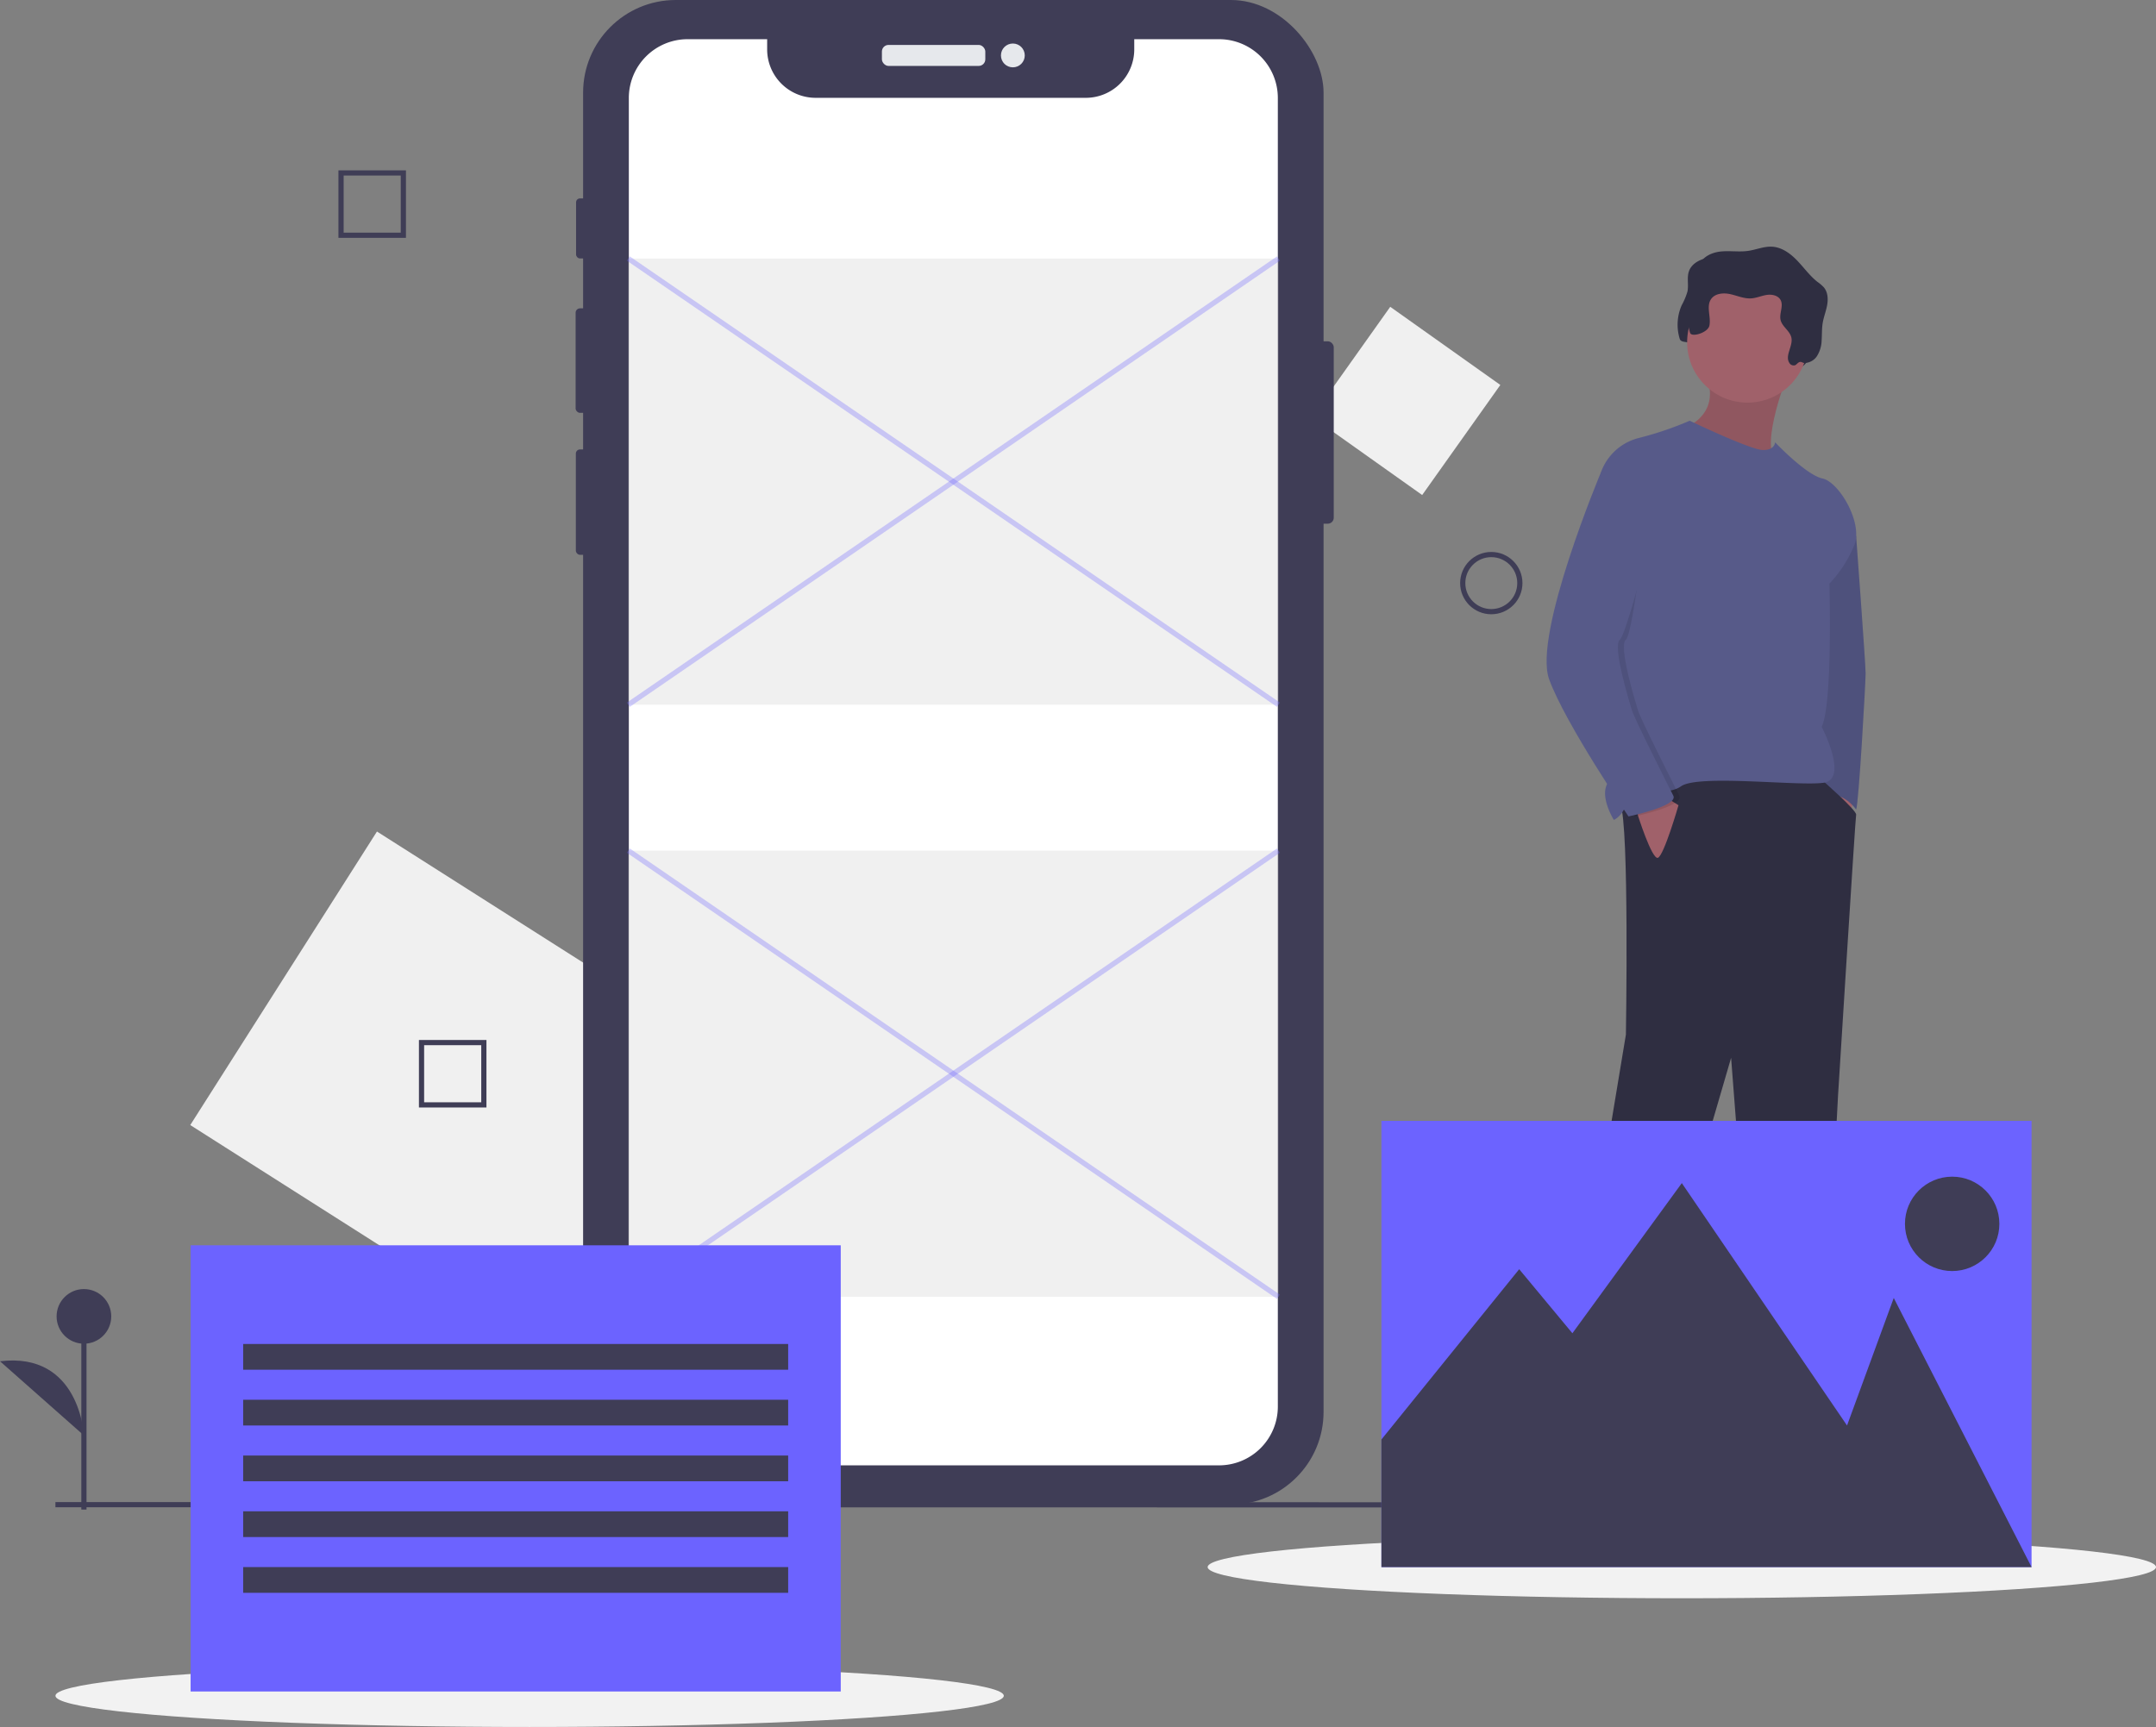 <svg xmlns="http://www.w3.org/2000/svg" id="aff71ab5-257b-4a41-8490-967d8a55fbdf" width="830.345" height="665.262" data-name="Layer 1" viewBox="0 0 830.345 665.262"><rect x="0" y="0" width="830.345" height="665.262" fill="#808080" stroke="none"/><title>insert block</title><polygon fill="#f0f0f0" points="222.243 506.623 284.413 408.854 145.18 320.317 73.276 433.392 188.44 506.623 222.243 506.623"/><path fill="#2f2e41" d="M872.195,260.386a1.902,1.902,0,0,1-2.229-.921c-1.792-2.823,1.507-6.464.793-9.73-.572-2.617-3.546-4.17-4.154-6.779-.591-2.535,1.23-5.393-.001-7.686-.964-1.797-3.372-2.27-5.387-1.955s-3.927,1.201-5.963,1.325c-2.712.165-5.298-1.029-7.95-1.62s-5.887-.36-7.448,1.865c-2.003,2.857.029,6.835-.669,10.254-.554,2.715-2.827,4.963-2.875,7.733-.017.985,2.571.191,2.434,1.167s1.086.117.108.001a1.937,1.937,0,0,1-1.472-1.751c-.116-.812-1.643-1.083-1.625-1.903.041-1.922-3.434-.626-4.007-2.462a18.615,18.615,0,0,1,.761-12.986,26.009,26.009,0,0,0,2.217-5.281c.511-2.549-.293-5.285.549-7.745,1.135-3.314,4.89-5.004,8.377-5.347s7.03.271,10.496-.235c3.106-.453,6.112-1.799,9.244-1.604,3.759.234,7.029,2.656,9.635,5.375s4.815,5.846,7.774,8.176a15.248,15.248,0,0,1,2.493,2.146c1.507,1.837,1.66,4.453,1.241,6.791s-1.331,4.569-1.717,6.913c-.362,2.203-.25,4.454-.406,6.681a11.744,11.744,0,0,1-1.96,6.307,5.952,5.952,0,0,1-4.632,2.42c-.627.014-1.157-.549-1.79-.402C873.241,259.313,872.897,260.064,872.195,260.386Z" transform="translate(-184.828 -117.369)"/><polygon fill="#a0616a" points="714.193 304.873 711.868 319.154 707.219 312.844 709.875 303.213 714.193 304.873"/><path fill="#575a89" d="M896.031,314.311l3.661,9.646s3.646,49.135,3.646,52.788-2.657,50.479-3.653,52.471c0,0-4.317-6.31-9.963-5.314s-3.321-16.605-3.321-16.605l-5.314-43.505.996-21.918Z" transform="translate(-184.828 -117.369)"/><path d="M896.031,314.311l3.661,9.646s3.646,49.135,3.646,52.788-2.657,50.479-3.653,52.471c0,0-4.317-6.31-9.963-5.314s-3.321-16.605-3.321-16.605l-5.314-43.505.996-21.918Z" opacity=".1" transform="translate(-184.828 -117.369)"/><path fill="#a0616a" d="M873.449,261.176s-10.959,27.896-4.649,33.21-35.202-8.967-35.202-8.967l.996-3.653s13.616-5.314,6.974-20.59S873.449,261.176,873.449,261.176Z" transform="translate(-184.828 -117.369)"/><path d="M873.449,261.176s-10.959,27.896-4.649,33.21-35.202-8.967-35.202-8.967l.996-3.653s13.616-5.314,6.974-20.59S873.449,261.176,873.449,261.176Z" opacity=".1" transform="translate(-184.828 -117.369)"/><path fill="#575a89" d="M890.718,633.788s4.649-1.328,7.306,1.993,12.62,11.623,12.62,11.623,19.262-1.993,21.918,7.638-30.221,9.631-38.191,7.306-9.631,0-9.631,0-24.575,1.993-24.575-1.993,2.325-17.601,2.325-17.601Z" transform="translate(-184.828 -117.369)"/><path fill="#575a89" d="M812.675,656.038l4.317,13.284s12.952,17.933,5.646,21.586-33.21,7.306-33.21-2.325V670.318s2.657-12.952,5.314-14.28S812.675,656.038,812.675,656.038Z" transform="translate(-184.828 -117.369)"/><path fill="#2f2e41" d="M886.015,417.383s14.002,12.165,13.67,13.826-6.974,108.263-6.974,108.263l-3.653,69.076s4.649,16.273,2.325,19.926,3.321,4.649,3.321,4.649-23.911,21.586-33.874,12.288l-9.299-120.551-25.571,87.673s-4.317,46.493-9.299,46.493-25.239.996-24.907-1.66-.996-22.915,1.328-34.87,17.933-106.603,17.933-106.603,1.342-81.139-2.152-88.724,1.82-15.554,1.82-15.554l23.247-8.967,27.896,3.321Z" transform="translate(-184.828 -117.369)"/><circle cx="673.013" cy="131.851" r="23.247" fill="#a0616a"/><path fill="#575a89" d="M801.384,299.367a20.853,20.853,0,0,1,14.612-13.284A128.809,128.809,0,0,0,835.59,279.441s23.579,11.291,28.228,11.291,4.649-2.989,4.649-2.989,11.955,12.62,18.265,13.948,15.608,16.937,12.288,25.571a48.188,48.188,0,0,1-9.631,14.944s1.328,46.493-2.989,55.128c0,0,10.627,20.258.664,21.586S838.911,415.601,832.269,420.25s-18.929-.996-20.59,5.314-5.314,7.638-5.314,7.638-5.646-8.967-2.325-14.28S801.384,299.367,801.384,299.367Z" transform="translate(-184.828 -117.369)"/><path fill="#a0616a" d="M825.959,424.235l5.314,3.321s-5.646,19.594-7.97,20.258-7.797-16.754-7.797-16.754Z" transform="translate(-184.828 -117.369)"/><path fill="#2f2e41" d="M876.18,258.061a1.902,1.902,0,0,1-2.229-.921c-1.792-2.823,1.507-6.464.793-9.73-.572-2.617-3.546-4.17-4.154-6.779-.591-2.535,1.23-5.393-.001-7.686-.964-1.797-3.372-2.27-5.387-1.955s-3.927,1.201-5.963,1.325c-2.712.165-5.298-1.029-7.95-1.62s-5.887-.36-7.448,1.865c-2.003,2.857.029,6.835-.669,10.254-.554,2.715-6.865,4.62-7.438,2.785a18.615,18.615,0,0,1,.761-12.986,26.009,26.009,0,0,0,2.217-5.281c.511-2.549-.293-5.285.549-7.745,1.135-3.314,4.89-5.004,8.377-5.347s7.03.271,10.496-.235c3.106-.453,6.112-1.799,9.244-1.604,3.759.234,7.029,2.656,9.635,5.375s4.815,5.846,7.774,8.176a15.248,15.248,0,0,1,2.493,2.146c1.507,1.837,1.66,4.453,1.241,6.791s-1.331,4.569-1.717,6.913c-.362,2.203-.25,4.454-.406,6.681a11.744,11.744,0,0,1-1.96,6.307,5.952,5.952,0,0,1-4.632,2.42c-.627.014-1.157-.549-1.79-.402C877.226,256.988,876.882,257.74,876.18,258.061Z" transform="translate(-184.828 -117.369)"/><path d="M814.502,305.179l-10.793-5.812s-26.236,62.434-19.926,79.703,30.553,52.803,30.553,52.803,19.262-3.985,17.269-7.97-14.944-29.557-15.941-32.877-7.638-24.907-4.649-27.232,8.801-56.29,8.801-56.29Z" opacity=".1" transform="translate(-184.828 -117.369)"/><path fill="#575a89" d="M814.668,295.714l-13.284,3.653s-26.236,62.434-19.926,79.703,30.553,52.803,30.553,52.803,19.262-3.985,17.269-7.97-14.944-29.557-15.941-32.877-7.638-24.907-4.649-27.232,17.269-59.777,17.269-59.777Z" transform="translate(-184.828 -117.369)"/><rect width="52" height="52" x="700.405" y="245.809" fill="#f0f0f0" transform="translate(106.593 -487.692) rotate(35.371)"/><ellipse cx="203.974" cy="653.247" fill="#f2f2f2" rx="182.623" ry="12.015"/><ellipse cx="647.722" cy="603.666" fill="#f2f2f2" rx="182.623" ry="12.015"/><line x1="21.345" x2="645.243" y1="579.623" y2="579.702" fill="none" stroke="#3f3d56" stroke-miterlimit="10" stroke-width="2"/><circle cx="574.345" cy="224.623" r="11" fill="none" stroke="#3f3d56" stroke-miterlimit="10" stroke-width="2"/><rect width="24" height="24" x="131.345" y="66.623" fill="none" stroke="#3f3d56" stroke-miterlimit="10" stroke-width="2"/><rect width="24" height="24" x="162.345" y="401.623" fill="none" stroke="#3f3d56" stroke-miterlimit="10" stroke-width="2"/><line x1="32.32" x2="32.32" y1="581.507" y2="507.095" fill="#3f3d56" stroke="#3f3d56" stroke-miterlimit="10" stroke-width="2"/><circle cx="32.32" cy="507.095" r="10.523" fill="#3f3d56"/><path fill="#3f3d56" d="M217.148,670.326s-1.503-32.332-32.32-28.574" transform="translate(-184.828 -117.369)"/><rect width="8.521" height="70.256" x="505.149" y="131.474" fill="#3f3d56" rx="2.292"/><rect width="4.782" height="23.129" x="221.863" y="76.434" fill="#3f3d56" rx="1.503"/><rect width="5.391" height="40.258" x="221.69" y="118.779" fill="#3f3d56" rx="1.695"/><rect width="5.13" height="40.606" x="221.777" y="173.124" fill="#3f3d56" rx="1.613"/><rect width="285.176" height="579.578" x="224.572" fill="#3f3d56" rx="35.694"/><rect width="39.823" height="8.086" x="339.651" y="17.308" fill="#e6e8ec" rx="2.542"/><circle cx="390.082" cy="21.351" r="4.587" fill="#e6e8ec"/><path fill="#fff" d="M676.965,155.117v504.088A22.646,22.646,0,0,1,654.315,681.847H449.662a22.646,22.646,0,0,1-22.65-22.642V155.117a22.648,22.648,0,0,1,22.65-22.65H480.286v3.933a18.656,18.656,0,0,0,18.651,18.651H603.015a18.651,18.651,0,0,0,18.651-18.651v-3.933h32.649A22.648,22.648,0,0,1,676.965,155.117Z" transform="translate(-184.828 -117.369)"/><rect width="250.383" height="171.88" x="241.986" y="99.594" fill="#ccc" opacity=".3"/><rect width="250.383" height="171.88" x="241.986" y="327.666" fill="#ccc" opacity=".3"/><line x1="241.986" x2="492.369" y1="99.594" y2="271.475" fill="none" stroke="#6c63ff" stroke-miterlimit="10" stroke-width="2" opacity=".3"/><line x1="492.369" x2="241.986" y1="99.594" y2="271.475" fill="none" stroke="#6c63ff" stroke-miterlimit="10" stroke-width="2" opacity=".3"/><line x1="241.986" x2="492.369" y1="327.666" y2="499.546" fill="none" stroke="#6c63ff" stroke-miterlimit="10" stroke-width="2" opacity=".3"/><line x1="492.369" x2="241.986" y1="327.666" y2="499.546" fill="none" stroke="#6c63ff" stroke-miterlimit="10" stroke-width="2" opacity=".3"/><rect width="250.383" height="171.88" x="532.033" y="431.786" fill="#6c63ff"/><polygon fill="#3f3d56" points="782.417 603.666 729.347 499.996 711.351 549.127 647.722 455.75 605.578 513.594 585.089 488.922 532.033 554.515 532.033 603.666 782.417 603.666"/><circle cx="751.842" cy="471.451" r="18.18" fill="#3f3d56"/><rect width="250.383" height="171.88" x="73.411" y="479.714" fill="#6c63ff"/><rect width="209.892" height="9.916" x="93.656" y="517.726" fill="#3f3d56"/><rect width="209.892" height="9.916" x="93.656" y="539.211" fill="#3f3d56"/><rect width="209.892" height="9.916" x="93.656" y="560.696" fill="#3f3d56"/><rect width="209.892" height="9.916" x="93.656" y="582.181" fill="#3f3d56"/><rect width="209.892" height="9.916" x="93.656" y="603.666" fill="#3f3d56"/></svg>